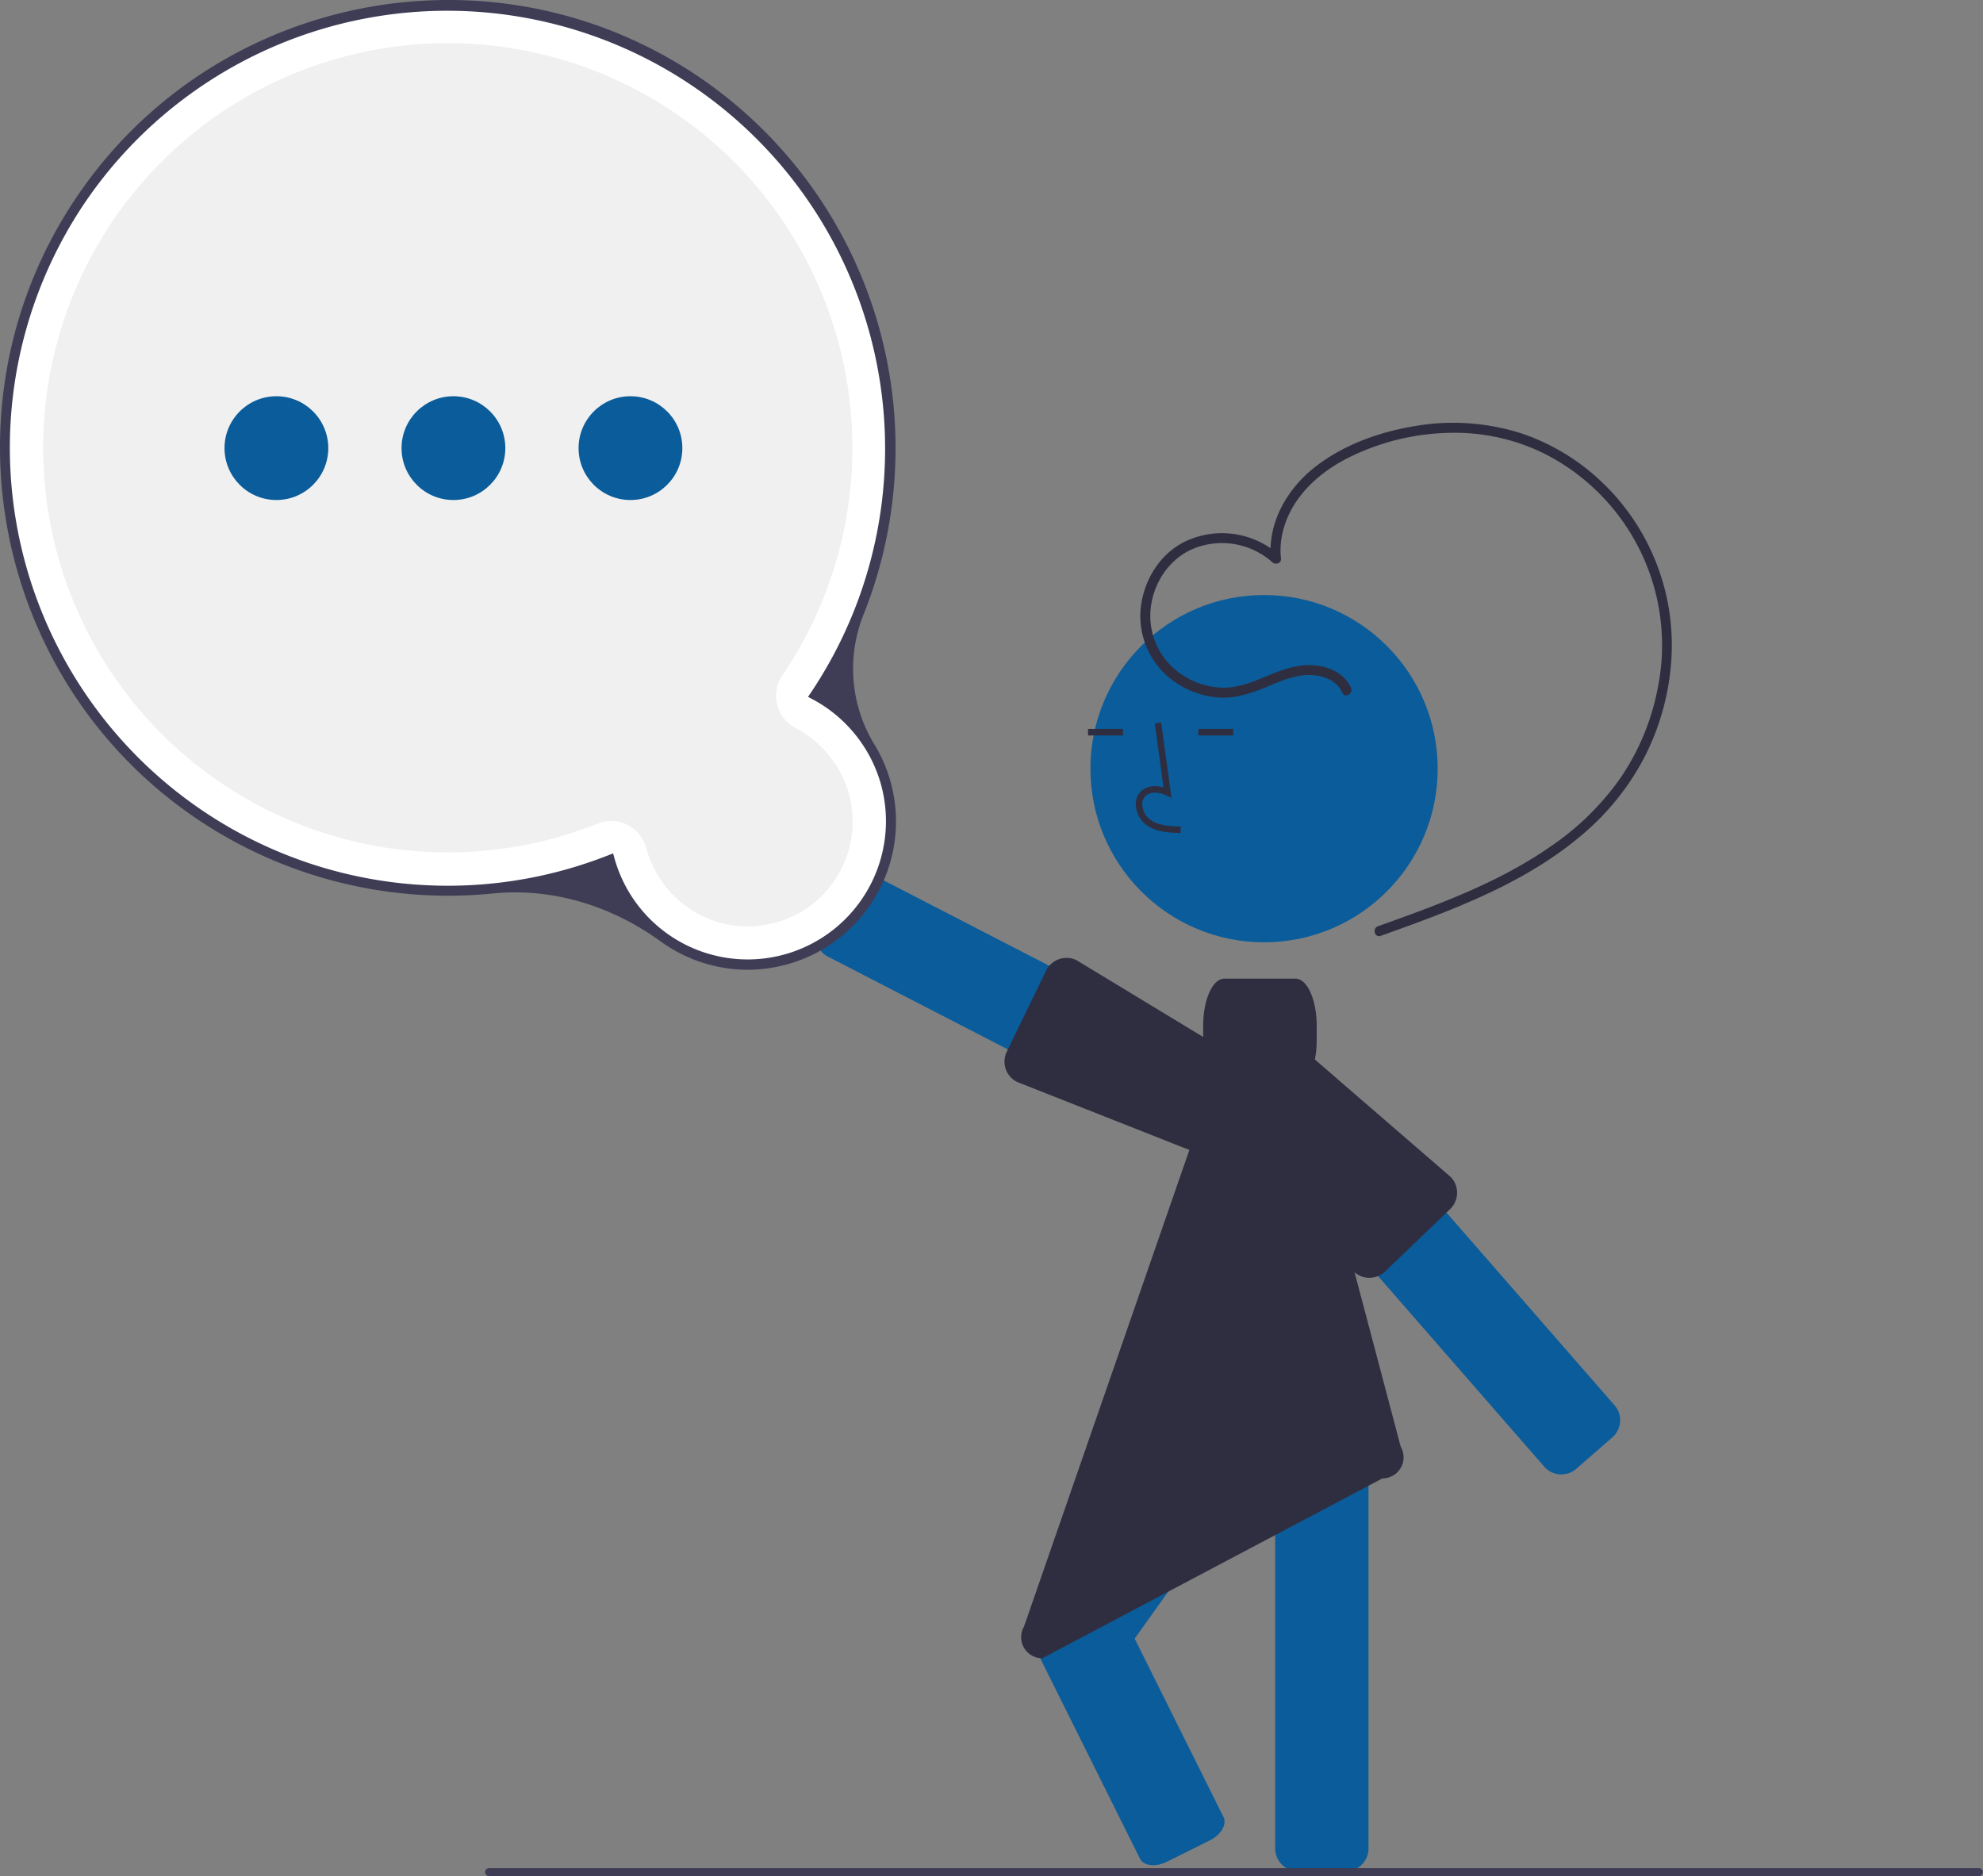 <svg xmlns="http://www.w3.org/2000/svg" id="afd65f95-a48d-4fee-8115-7ece3b51adcc" data-name="Layer 1" viewBox="0 0 595.246 563.116" class="injected-svg ClassicGrid__ImageFile-sc-td9pmq-4 fNAcXv grid_media" xmlns:xlink="http://www.w3.org/1999/xlink"><rect x="0" y="0" width="595.246" height="563.116" fill="#808080" stroke="none"/><path d="M768.689,610.581a6.823,6.823,0,0,0,6.845-1.255l10.832-9.447a6.824,6.824,0,0,0,.657-9.618l-78.737-90.281a6.824,6.824,0,0,0-9.618-.657l-10.832,9.447a6.824,6.824,0,0,0-.657,9.617l78.737,90.281A6.776,6.776,0,0,0,768.689,610.581Z" transform="translate(-302.377 -168.442)" fill="#0a5c9a"></path><path d="M660.473,511.236a6.85,6.85,0,0,0,2.088-.328,6.769,6.769,0,0,0,3.984-3.366l6.586-12.775a6.823,6.823,0,0,0-2.935-9.182L563.723,430.69a6.824,6.824,0,0,0-9.182,2.935l-6.586,12.775a6.823,6.823,0,0,0,2.935,9.182L657.363,510.477A6.773,6.773,0,0,0,660.473,511.236Z" transform="translate(-302.377 -168.442)" fill="#0a5c9a"></path><path d="M662.393,514.327a6.837,6.837,0,0,0,6.107-3.764l6.448-12.845a6.804,6.804,0,0,0,.528-4.684c-.043-.174-.092-.348-.15-.52h0c-.13-.392-.272-1.004-.436-1.713-.523-2.26-1.173-5.072-2.498-5.737l-46.785-28.357a6.813,6.813,0,0,0-9.164,2.976l-.02.039L604.622,484.046a6.823,6.823,0,0,0,3.037,9.145l51.73,20.423A6.677,6.677,0,0,0,662.393,514.327Z" transform="translate(-302.377 -168.442)" fill="#2f2e41"></path><circle cx="379.437" cy="230.723" r="52.118" fill="#0a5c9a"></circle><path d="M691.973,730.111h14.373a6.824,6.824,0,0,0,6.817-6.817V601.554a6.824,6.824,0,0,0-6.817-6.817H691.973a6.824,6.824,0,0,0-6.817,6.817V723.294A6.824,6.824,0,0,0,691.973,730.111Z" transform="translate(-302.377 -168.442)" fill="#0a5c9a"></path><path d="M630.045,673.451a6.813,6.813,0,0,0,5.554-2.849l69.675-97.446a6.824,6.824,0,0,0-1.58-9.51L692.002,555.286a6.823,6.823,0,0,0-9.51,1.58L612.818,654.311a6.824,6.824,0,0,0,1.581,9.51l11.692,8.36A6.781,6.781,0,0,0,630.045,673.451Z" transform="translate(-302.377 -168.442)" fill="#0a5c9a"></path><path d="M648.53,728.302a9.384,9.384,0,0,0,4.117-1.03l12.867-6.406c3.365-1.676,5.219-4.813,4.133-6.994l-33.161-66.608c-1.086-2.181-4.706-2.592-8.072-.918l-12.867,6.406a9.074,9.074,0,0,0-3.688,3.206,3.852,3.852,0,0,0-.445,3.787l33.161,66.608C645.211,727.631,646.716,728.302,648.53,728.302Z" transform="translate(-302.377 -168.442)" fill="#0a5c9a"></path><path d="M711.082,551.573a6.837,6.837,0,0,0,7.139-1.544l19.499-18.71a6.816,6.816,0,0,0,.078-9.639l-.005-.005-41.444-35.83c-1.012-1.031-3.888-.782-6.198-.584-.725.063-1.351.116-1.765.113-.181-.001-.362.005-.541.018h0a6.805,6.805,0,0,0-4.294,1.945l-10.235,10.09a6.825,6.825,0,0,0-.069,9.64l35.304,42.862A6.873,6.873,0,0,0,711.082,551.573Z" transform="translate(-302.377 -168.442)" fill="#2f2e41"></path><path d="M656.751,418.482l.054-1.948c-3.623-.101-6.818-.328-9.218-2.082a5.987,5.987,0,0,1-2.319-4.41,3.422,3.422,0,0,1,1.123-2.819c1.593-1.346,4.157-.91,6.026-.053l1.611.739-3.09-22.583-1.93.264,2.629,19.21c-2.539-.747-4.892-.425-6.503.936a5.328,5.328,0,0,0-1.812,4.375,7.92,7.92,0,0,0,3.116,5.914C649.523,418.279,653.531,418.391,656.751,418.482Z" transform="translate(-302.377 -168.442)" fill="#2f2e41"></path><rect x="326.6" y="218.806" width="10.489" height="1.948" fill="#2f2e41"></rect><rect x="359.709" y="218.806" width="10.489" height="1.948" fill="#2f2e41"></rect><path d="M609.749,656.699l56.853-163.86c-1.835-2.481-3.066-6.971-3.069-12.117V476.363c.004-7.82,2.835-14.157,6.33-14.165h21.424c3.494.009,6.326,6.346,6.33,14.165v4.359c-.003,5.667-1.495,10.542-3.644,12.807l28.861,109.17a6.316,6.316,0,0,1-5.482,9.495l-102.121,54a6.33,6.33,0,0,1-5.482-9.495Z" transform="translate(-302.377 -168.442)" fill="#2f2e41"></path><path d="M505.504,452.917a43.215,43.215,0,0,1-20.418-25.655,133.444,133.444,0,0,1-122.789-13.679c-61.056-41.075-77.312-124.164-36.237-185.221s124.165-77.311,185.22-36.237c60.903,40.972,77.229,123.751,36.543,184.764a43.725,43.725,0,0,1,20.897,26.368,43.507,43.507,0,0,1-30.157,53.631,43.245,43.245,0,0,1-33.061-3.971Z" transform="translate(-302.377 -168.442)" fill="#fff"></path><path d="M510.359,441.855a32.289,32.289,0,0,1-14.062-19.046,10.858,10.858,0,0,0-14.426-7.176l-.662.26a121.454,121.454,0,1,1,56.352-45.246l-.395.587a10.861,10.861,0,0,0,3.891,15.641,32.506,32.506,0,0,1,16.112,19.632,31.515,31.515,0,0,1-4.827,26.984,30.983,30.983,0,0,1-14.296,10.949,31.861,31.861,0,0,1-11.252,2.066A31.438,31.438,0,0,1,510.359,441.855Z" transform="translate(-302.377 -168.442)" fill="#f0f0f0"></path><path d="M505.014,453.789a45.449,45.449,0,0,1-4.394-2.814c-15.153-10.994-33.032-16.085-50.34-14.342a134.744,134.744,0,0,1-88.54-22.22c-61.513-41.382-77.891-125.095-36.509-186.608,41.382-61.513,125.094-77.892,186.608-36.509a134.687,134.687,0,0,1,49.817,161.458,43.588,43.588,0,0,0,3.066,38.926,44.488,44.488,0,0,1-25.544,66.074,44.78,44.78,0,0,1-12.416,1.768h0A44.488,44.488,0,0,1,505.014,453.789ZM327.72,229.479a131.454,131.454,0,0,0,157.147,195.721l1.546-.608.448,1.6a41.507,41.507,0,0,0,79.936-22.395,41.707,41.707,0,0,0-20.4-25.407l-1.463-.782.926-1.378a131.454,131.454,0,0,0-218.139-146.75Z" transform="translate(-302.377 -168.442)" fill="#3f3d56"></path><circle cx="189.248" cy="134.51" r="15.575" fill="#0a5c9a"></circle><circle cx="136.108" cy="134.51" r="15.575" fill="#0a5c9a"></circle><circle cx="82.968" cy="134.51" r="15.575" fill="#0a5c9a"></circle><path d="M705.325,376.391c-1.65-3.643-5.513-5.154-9.316-5.315-4.881-.207-9.377,1.891-13.793,3.704-4.56,1.872-9.228,3.4-14.222,3.015a26.035,26.035,0,0,1-12.398-4.29,24.024,24.024,0,0,1-10.831-22.213c.801-8.622,5.838-16.896,13.864-20.544a25.766,25.766,0,0,1,27.824,4.368l-2.561,1.061c-1.066-10.64,4.721-20.76,12.84-27.253,8.564-6.85,19.519-10.81,30.258-12.568A67.194,67.194,0,0,1,760,298.84a65.418,65.418,0,0,1,23.637,14.703,67.582,67.582,0,0,1,20.457,52.579A74.776,74.776,0,0,1,796.056,395.617a77.007,77.007,0,0,1-18.815,23.43c-15.426,13.144-34.541,20.908-53.377,27.772q-3.516,1.281-7.042,2.533c-1.822.65-2.606-2.248-.798-2.893,18.172-6.481,36.669-13.215,52.537-24.447a81.26,81.26,0,0,0,20.205-20.007A71.583,71.583,0,0,0,800.018,374.836a64.457,64.457,0,0,0-33.506-69.948,60.611,60.611,0,0,0-28.999-6.518,70.737,70.737,0,0,0-31.331,7.954c-8.976,4.747-16.797,12.346-18.939,22.6a23.783,23.783,0,0,0-.35,7.252c.137,1.372-1.69,1.873-2.561,1.061a22.741,22.741,0,0,0-23.074-4.355c-7.701,2.854-12.814,10.529-13.509,18.583a21.153,21.153,0,0,0,10.553,20.198,22.577,22.577,0,0,0,11.617,3.196c4.775-.045,9.174-2.022,13.514-3.805,4.637-1.906,9.342-3.494,14.416-2.807,4.166.564,8.263,2.648,10.067,6.629.79,1.745-1.794,3.272-2.59,1.514Z" transform="translate(-302.377 -168.442)" fill="#2f2e41"></path><path d="M449.138,731.558h447.294a1.191,1.191,0,0,0,0-2.381h-447.294a1.191,1.191,0,0,0,0,2.381Z" transform="translate(-302.377 -168.442)" fill="#3f3d56"></path></svg>